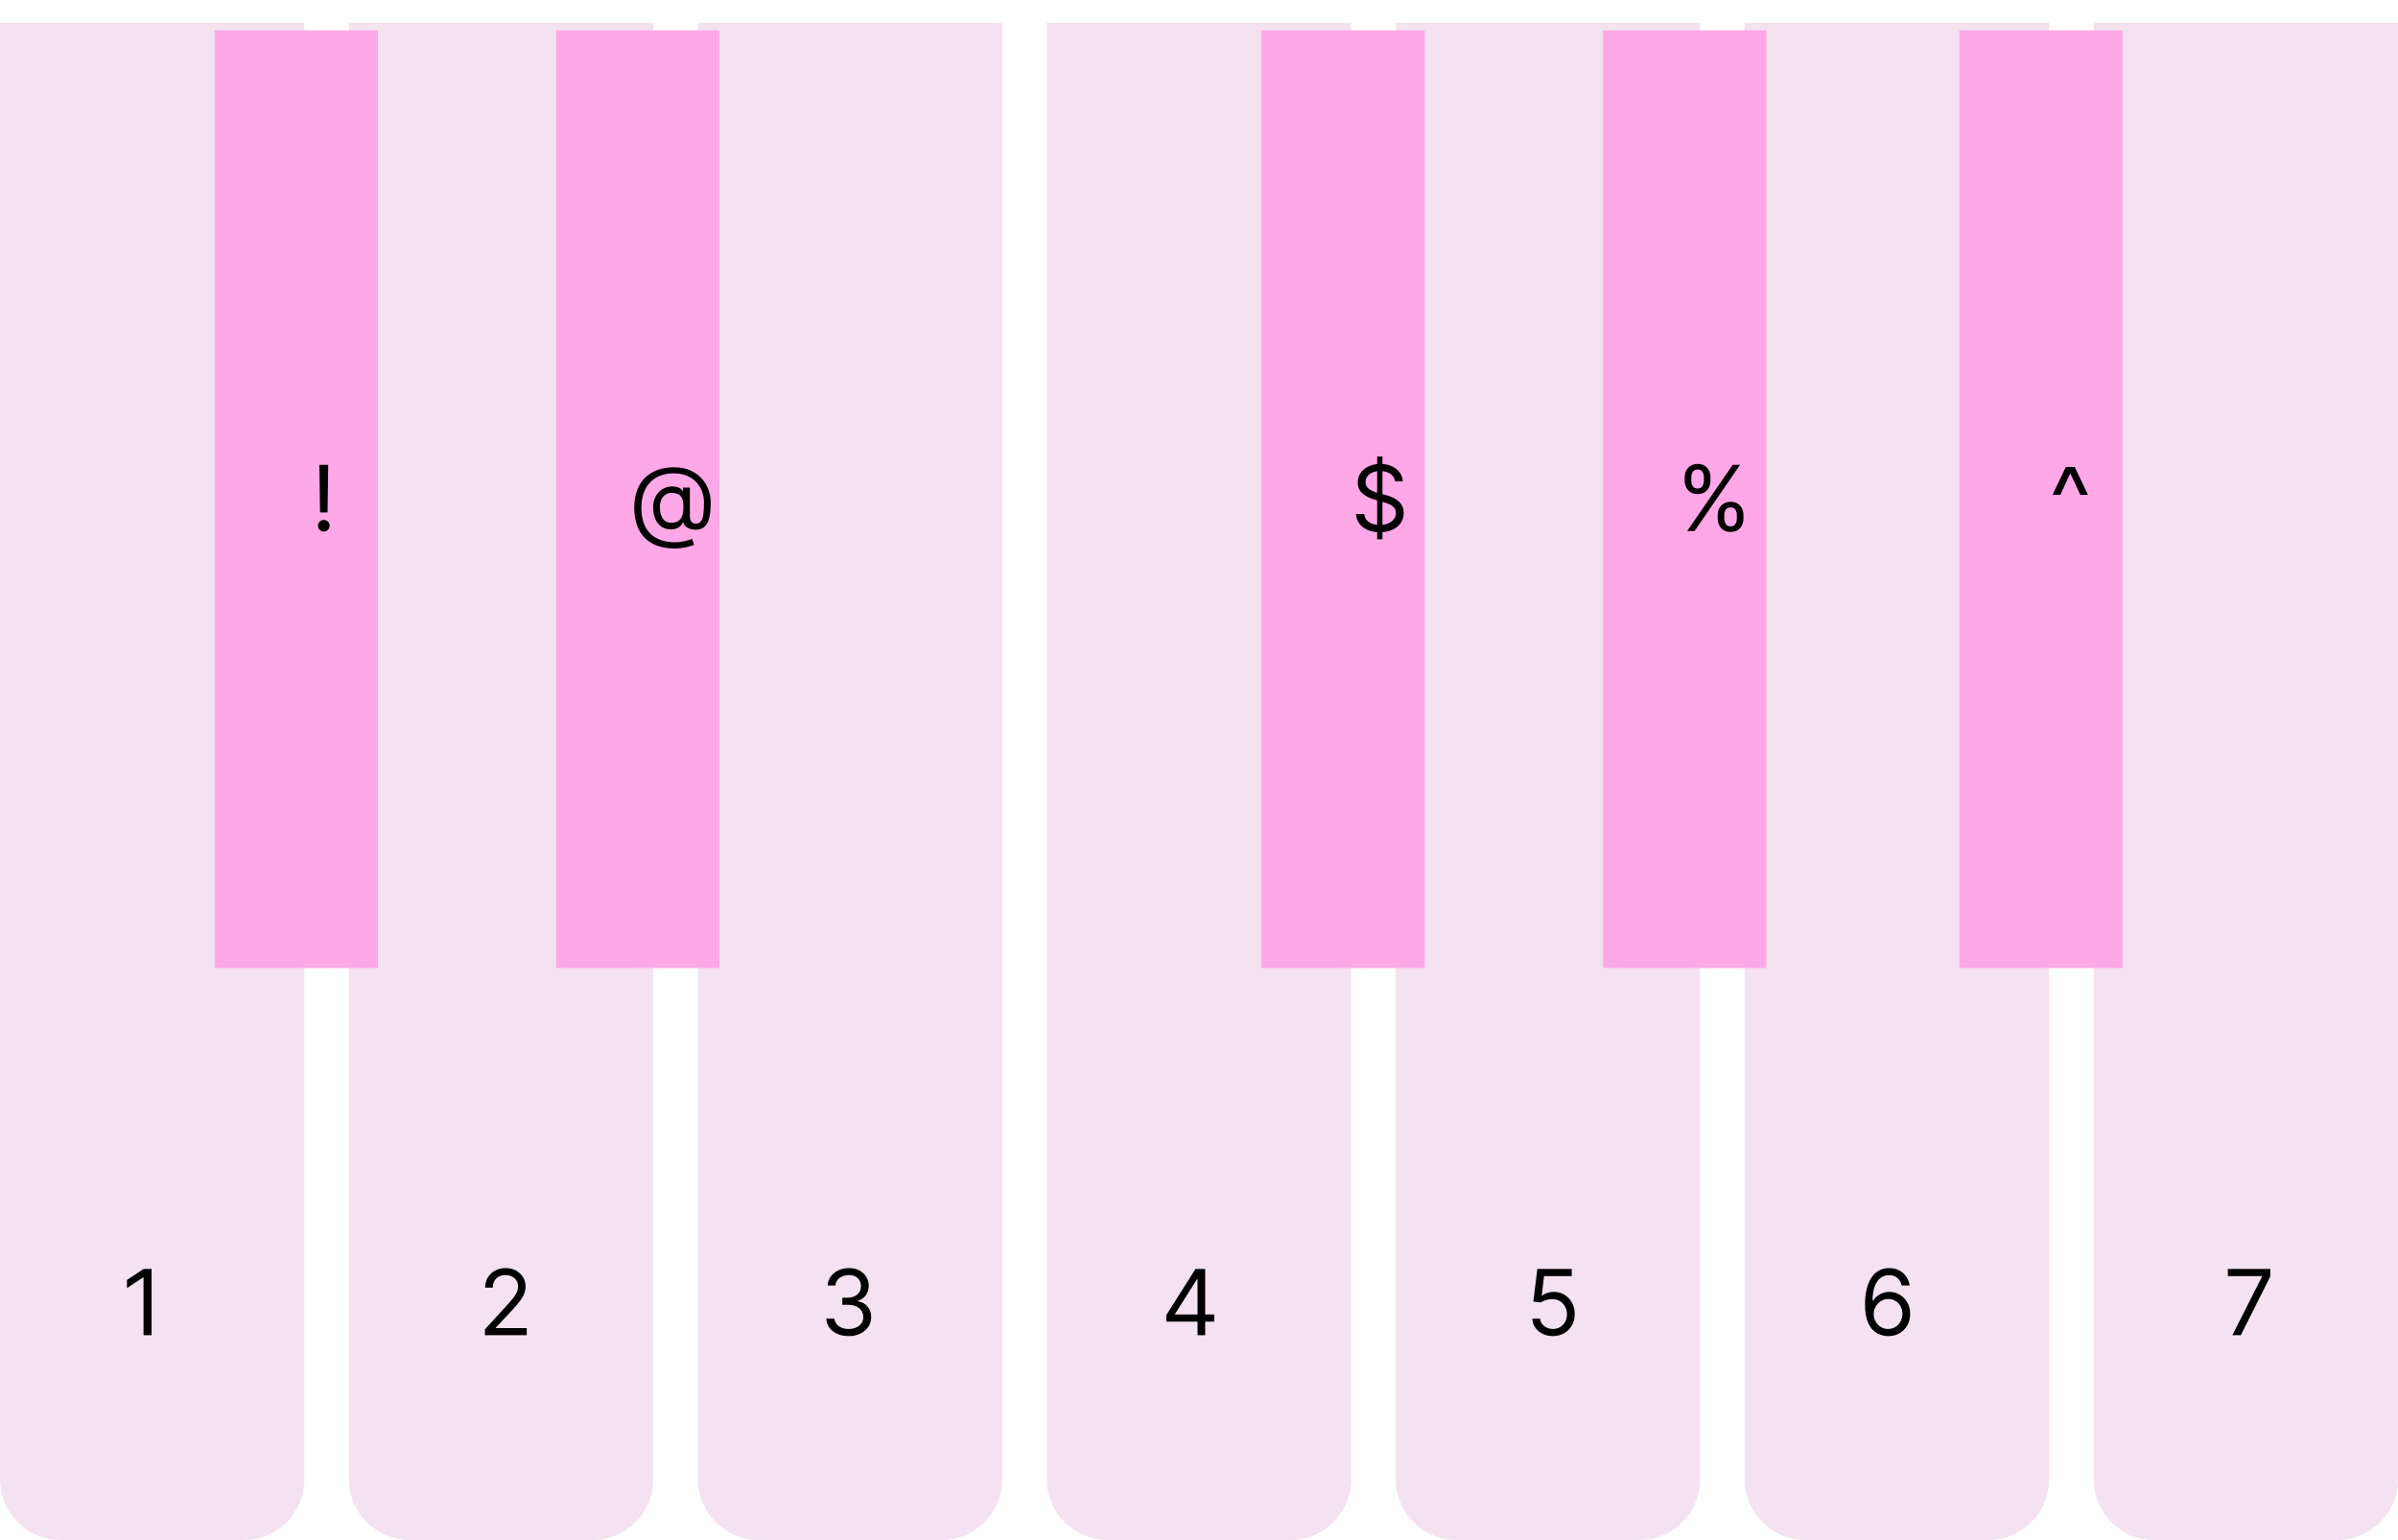 <svg width="316" height="203" viewBox="0 0 316 203" fill="none" xmlns="http://www.w3.org/2000/svg">
<g id="octaveOne">
<g id="cOne">
<path id="Rectangle 43" d="M0 3H40.111V195C40.111 199.418 36.53 203 32.111 203H8C3.582 203 0 199.418 0 195V3Z" fill="#F5E2F0"/>
<path id="1" d="M19.972 167.273V176H18.915V168.381H18.864L16.733 169.795V168.722L18.915 167.273H19.972Z" fill="black"/>
</g>
<g id="dOne">
<path id="Rectangle 39" d="M45.981 3H86.093V195C86.093 199.418 82.511 203 78.093 203H53.981C49.563 203 45.981 199.418 45.981 195V3Z" fill="#F5E2F0"/>
<path id="2" d="M63.903 176V175.233L66.784 172.08C67.122 171.71 67.401 171.389 67.619 171.116C67.838 170.841 68 170.582 68.105 170.341C68.213 170.097 68.267 169.841 68.267 169.574C68.267 169.267 68.193 169.001 68.046 168.777C67.901 168.553 67.702 168.379 67.449 168.257C67.196 168.135 66.912 168.074 66.597 168.074C66.261 168.074 65.969 168.143 65.719 168.283C65.472 168.419 65.28 168.611 65.144 168.858C65.01 169.105 64.943 169.395 64.943 169.727H63.938C63.938 169.216 64.055 168.767 64.291 168.381C64.527 167.994 64.848 167.693 65.254 167.477C65.663 167.261 66.122 167.153 66.631 167.153C67.142 167.153 67.595 167.261 67.99 167.477C68.385 167.693 68.695 167.984 68.919 168.351C69.144 168.717 69.256 169.125 69.256 169.574C69.256 169.895 69.197 170.209 69.081 170.516C68.967 170.82 68.769 171.159 68.484 171.534C68.203 171.906 67.812 172.361 67.312 172.898L65.352 174.994V175.062H69.409V176H63.903Z" fill="black"/>
</g>
<g id="eOne">
<path id="Rectangle 41" d="M91.963 3H132.074V195C132.074 199.418 128.493 203 124.074 203H99.963C95.545 203 91.963 199.418 91.963 195V3Z" fill="#F5E2F0"/>
<path id="3" d="M111.852 176.119C111.29 176.119 110.788 176.023 110.348 175.83C109.911 175.636 109.563 175.368 109.304 175.024C109.048 174.678 108.909 174.276 108.886 173.818H109.96C109.983 174.099 110.08 174.342 110.25 174.547C110.42 174.749 110.643 174.905 110.919 175.016C111.195 175.126 111.5 175.182 111.835 175.182C112.21 175.182 112.543 175.116 112.832 174.986C113.122 174.855 113.349 174.673 113.514 174.44C113.679 174.207 113.761 173.938 113.761 173.631C113.761 173.31 113.682 173.027 113.523 172.783C113.364 172.536 113.131 172.342 112.824 172.203C112.517 172.064 112.142 171.994 111.699 171.994H111V171.057H111.699C112.045 171.057 112.349 170.994 112.611 170.869C112.875 170.744 113.081 170.568 113.229 170.341C113.379 170.114 113.455 169.847 113.455 169.54C113.455 169.244 113.389 168.987 113.259 168.768C113.128 168.55 112.943 168.379 112.705 168.257C112.469 168.135 112.19 168.074 111.869 168.074C111.568 168.074 111.284 168.129 111.017 168.24C110.753 168.348 110.537 168.506 110.369 168.713C110.202 168.918 110.111 169.165 110.097 169.455H109.074C109.091 168.997 109.229 168.597 109.487 168.253C109.746 167.906 110.084 167.636 110.501 167.443C110.922 167.25 111.384 167.153 111.886 167.153C112.426 167.153 112.889 167.263 113.276 167.482C113.662 167.697 113.959 167.983 114.166 168.338C114.374 168.693 114.477 169.077 114.477 169.489C114.477 169.98 114.348 170.399 114.089 170.746C113.834 171.092 113.486 171.332 113.045 171.466V171.534C113.597 171.625 114.027 171.859 114.337 172.237C114.646 172.612 114.801 173.077 114.801 173.631C114.801 174.105 114.672 174.531 114.413 174.909C114.158 175.284 113.808 175.58 113.365 175.795C112.922 176.011 112.418 176.119 111.852 176.119Z" fill="black"/>
</g>
<g id="fOne">
<path id="Rectangle 44" d="M137.944 3H178.055V195C178.055 199.418 174.474 203 170.055 203H145.944C141.526 203 137.944 199.418 137.944 195V3Z" fill="#F5E2F0"/>
<path id="4" d="M153.699 174.21V173.341L157.534 167.273H158.165V168.619H157.739L154.841 173.205V173.273H160.006V174.21H153.699ZM157.807 176V173.946V173.541V167.273H158.812V176H157.807Z" fill="black"/>
</g>
<g id="gOne">
<path id="Rectangle 40" d="M183.926 3H224.037V195C224.037 199.418 220.455 203 216.037 203H191.926C187.507 203 183.926 199.418 183.926 195V3Z" fill="#F5E2F0"/>
<path id="5" d="M204.631 176.119C204.131 176.119 203.68 176.02 203.28 175.821C202.879 175.622 202.558 175.349 202.317 175.003C202.075 174.656 201.943 174.261 201.92 173.818H202.943C202.983 174.213 203.162 174.54 203.48 174.798C203.801 175.054 204.185 175.182 204.631 175.182C204.989 175.182 205.307 175.098 205.585 174.93C205.866 174.763 206.087 174.533 206.246 174.24C206.408 173.945 206.489 173.611 206.489 173.239C206.489 172.858 206.405 172.518 206.237 172.22C206.072 171.919 205.845 171.682 205.555 171.509C205.266 171.335 204.935 171.247 204.562 171.244C204.295 171.241 204.021 171.283 203.74 171.368C203.459 171.45 203.227 171.557 203.045 171.688L202.057 171.568L202.585 167.273H207.119V168.21H203.472L203.165 170.784H203.216C203.395 170.642 203.619 170.524 203.889 170.43C204.159 170.337 204.44 170.29 204.733 170.29C205.267 170.29 205.743 170.418 206.161 170.673C206.581 170.926 206.911 171.273 207.149 171.713C207.391 172.153 207.511 172.656 207.511 173.222C207.511 173.778 207.386 174.276 207.136 174.713C206.889 175.148 206.548 175.491 206.114 175.744C205.679 175.994 205.185 176.119 204.631 176.119Z" fill="black"/>
</g>
<g id="aOne">
<path id="Rectangle 42" d="M229.907 3H270.018V195C270.018 199.418 266.437 203 262.018 203H237.907C233.489 203 229.907 199.418 229.907 195V3Z" fill="#F5E2F0"/>
<path id="6" d="M248.801 176.119C248.443 176.114 248.085 176.045 247.727 175.915C247.369 175.784 247.043 175.564 246.747 175.254C246.452 174.942 246.214 174.52 246.036 173.989C245.857 173.455 245.767 172.784 245.767 171.977C245.767 171.205 245.839 170.52 245.984 169.923C246.129 169.324 246.339 168.82 246.615 168.411C246.891 167.999 247.223 167.686 247.612 167.473C248.004 167.26 248.446 167.153 248.938 167.153C249.426 167.153 249.861 167.251 250.241 167.447C250.625 167.641 250.938 167.911 251.179 168.257C251.42 168.604 251.577 169.003 251.648 169.455H250.608C250.511 169.062 250.324 168.737 250.045 168.479C249.767 168.22 249.398 168.091 248.938 168.091C248.261 168.091 247.729 168.385 247.339 168.973C246.953 169.561 246.759 170.386 246.756 171.449H246.824C246.983 171.207 247.172 171.001 247.391 170.831C247.612 170.658 247.857 170.524 248.124 170.43C248.391 170.337 248.673 170.29 248.972 170.29C249.472 170.29 249.929 170.415 250.344 170.665C250.759 170.912 251.091 171.254 251.341 171.692C251.591 172.126 251.716 172.625 251.716 173.188C251.716 173.727 251.595 174.222 251.354 174.67C251.112 175.116 250.773 175.472 250.335 175.736C249.901 175.997 249.389 176.125 248.801 176.119ZM248.801 175.182C249.159 175.182 249.48 175.092 249.764 174.913C250.051 174.734 250.277 174.494 250.442 174.193C250.609 173.892 250.693 173.557 250.693 173.188C250.693 172.827 250.612 172.499 250.45 172.203C250.291 171.905 250.071 171.668 249.79 171.491C249.511 171.315 249.193 171.227 248.835 171.227C248.565 171.227 248.314 171.281 248.081 171.389C247.848 171.494 247.643 171.639 247.467 171.824C247.294 172.009 247.158 172.22 247.058 172.459C246.959 172.695 246.909 172.943 246.909 173.205C246.909 173.551 246.99 173.875 247.152 174.176C247.317 174.477 247.541 174.72 247.825 174.905C248.112 175.089 248.438 175.182 248.801 175.182Z" fill="black"/>
</g>
<g id="bOne">
<path id="Rectangle 45" d="M275.889 3H316V195C316 199.418 312.418 203 308 203H283.889C279.47 203 275.889 199.418 275.889 195V3Z" fill="#F5E2F0"/>
<path id="7" d="M294.176 176L298.08 168.278V168.21H293.58V167.273H299.17V168.261L295.284 176H294.176Z" fill="black"/>
</g>
<g id="cSharpOne">
<g id="Rectangle 48" filter="url(#filter0_d_130_209)">
<rect x="32.285" y="3" width="21.523" height="123.596" fill="#FFA8E7"/>
</g>
<path id="!" d="M43.25 61.273L43.165 67.546H42.176L42.091 61.273H43.25ZM42.67 70.068C42.46 70.068 42.28 69.993 42.129 69.842C41.979 69.692 41.903 69.511 41.903 69.301C41.903 69.091 41.979 68.91 42.129 68.76C42.28 68.609 42.46 68.534 42.67 68.534C42.881 68.534 43.061 68.609 43.212 68.76C43.362 68.91 43.438 69.091 43.438 69.301C43.438 69.44 43.402 69.568 43.331 69.685C43.263 69.801 43.17 69.895 43.054 69.966C42.94 70.034 42.812 70.068 42.67 70.068Z" fill="black"/>
</g>
<g id="aSharpOne">
<g id="Rectangle 50" filter="url(#filter1_d_130_209)">
<rect x="262.192" y="3" width="21.523" height="123.596" fill="#FFA8E7"/>
</g>
<path id="^" d="M272.659 62.023H272.966V62.449H272.659V62.023ZM270.477 65.227L272.233 61.545H273.392L275.148 65.227H274.142L272.761 62.278H272.864L271.5 65.227H270.477Z" fill="black"/>
</g>
<g id="dSharpOne">
<g id="Rectangle 46" filter="url(#filter2_d_130_209)">
<rect x="77.287" y="3" width="21.523" height="123.596" fill="#FFA8E7"/>
</g>
<path id="@" d="M88.949 72.301C88.079 72.301 87.311 72.182 86.644 71.943C85.976 71.707 85.415 71.359 84.96 70.899C84.506 70.439 84.162 69.875 83.929 69.207C83.696 68.54 83.579 67.776 83.579 66.915C83.579 66.082 83.697 65.338 83.933 64.682C84.172 64.026 84.517 63.469 84.969 63.011C85.423 62.551 85.974 62.2 86.622 61.959C87.273 61.717 88.008 61.597 88.829 61.597C89.628 61.597 90.327 61.727 90.926 61.989C91.528 62.247 92.031 62.598 92.435 63.041C92.841 63.481 93.145 63.977 93.347 64.528C93.551 65.079 93.653 65.648 93.653 66.233C93.653 66.645 93.633 67.062 93.594 67.486C93.554 67.909 93.47 68.298 93.342 68.653C93.215 69.006 93.017 69.29 92.75 69.506C92.486 69.722 92.128 69.829 91.676 69.829C91.477 69.829 91.258 69.798 91.02 69.736C90.781 69.673 90.57 69.57 90.385 69.425C90.2 69.28 90.091 69.085 90.057 68.841H90.006C89.938 69.006 89.832 69.162 89.69 69.31C89.551 69.457 89.368 69.575 89.141 69.663C88.916 69.751 88.642 69.79 88.318 69.778C87.949 69.764 87.624 69.682 87.342 69.531C87.061 69.378 86.825 69.171 86.635 68.909C86.447 68.645 86.305 68.34 86.209 67.993C86.115 67.644 86.068 67.267 86.068 66.864C86.068 66.48 86.125 66.129 86.239 65.811C86.352 65.493 86.51 65.215 86.712 64.976C86.916 64.737 87.155 64.547 87.428 64.405C87.703 64.26 88 64.171 88.318 64.136C88.602 64.108 88.861 64.121 89.094 64.175C89.327 64.226 89.519 64.304 89.669 64.409C89.82 64.511 89.915 64.625 89.954 64.75H90.006V64.273H90.909V68.125C90.909 68.364 90.976 68.574 91.109 68.756C91.243 68.938 91.438 69.028 91.693 69.028C91.983 69.028 92.204 68.929 92.358 68.73C92.514 68.531 92.621 68.224 92.678 67.81C92.737 67.395 92.767 66.864 92.767 66.216C92.767 65.835 92.715 65.46 92.609 65.091C92.507 64.719 92.351 64.371 92.141 64.047C91.933 63.723 91.671 63.438 91.352 63.19C91.034 62.943 90.66 62.75 90.231 62.611C89.805 62.469 89.321 62.398 88.778 62.398C88.111 62.398 87.513 62.501 86.984 62.709C86.459 62.913 86.011 63.213 85.642 63.608C85.276 64 84.996 64.477 84.803 65.04C84.612 65.599 84.517 66.236 84.517 66.949C84.517 67.673 84.612 68.317 84.803 68.879C84.996 69.442 85.28 69.916 85.655 70.303C86.033 70.689 86.5 70.981 87.057 71.18C87.614 71.382 88.256 71.483 88.983 71.483C89.296 71.483 89.604 71.453 89.908 71.394C90.212 71.334 90.48 71.269 90.713 71.197C90.946 71.126 91.114 71.074 91.216 71.04L91.454 71.824C91.278 71.898 91.048 71.972 90.764 72.046C90.483 72.119 90.182 72.18 89.861 72.229C89.543 72.277 89.239 72.301 88.949 72.301ZM88.454 68.909C88.835 68.909 89.144 68.832 89.379 68.679C89.615 68.526 89.787 68.294 89.895 67.984C90.003 67.675 90.057 67.284 90.057 66.812C90.057 66.335 89.997 65.963 89.878 65.696C89.758 65.429 89.582 65.242 89.349 65.133C89.117 65.026 88.829 64.972 88.489 64.972C88.165 64.972 87.888 65.057 87.658 65.227C87.43 65.395 87.256 65.619 87.133 65.901C87.014 66.179 86.954 66.483 86.954 66.812C86.954 67.176 87.003 67.519 87.099 67.84C87.196 68.158 87.354 68.416 87.572 68.615C87.791 68.811 88.085 68.909 88.454 68.909Z" fill="black"/>
</g>
<g id="fSharpOne">
<g id="Rectangle 49" filter="url(#filter3_d_130_209)">
<rect x="170.229" y="3" width="21.523" height="123.596" fill="#FFA8E7"/>
</g>
<path id="$" d="M181.477 71.091V60.182H182.176V71.091H181.477ZM183.83 63.455C183.778 63.023 183.571 62.688 183.207 62.449C182.844 62.21 182.398 62.091 181.869 62.091C181.483 62.091 181.145 62.153 180.855 62.278C180.568 62.403 180.344 62.575 180.182 62.794C180.023 63.013 179.943 63.261 179.943 63.54C179.943 63.773 179.999 63.973 180.109 64.141C180.223 64.305 180.368 64.443 180.544 64.554C180.72 64.662 180.905 64.751 181.098 64.822C181.291 64.891 181.469 64.946 181.631 64.989L182.517 65.227C182.744 65.287 182.997 65.369 183.276 65.474C183.557 65.579 183.825 65.723 184.081 65.905C184.339 66.084 184.553 66.314 184.72 66.595C184.888 66.876 184.972 67.222 184.972 67.631C184.972 68.102 184.848 68.528 184.601 68.909C184.357 69.29 183.999 69.592 183.527 69.817C183.058 70.041 182.489 70.153 181.818 70.153C181.193 70.153 180.652 70.053 180.195 69.851C179.74 69.649 179.382 69.368 179.121 69.007C178.862 68.646 178.716 68.227 178.682 67.75H179.773C179.801 68.079 179.912 68.352 180.105 68.568C180.301 68.781 180.548 68.94 180.847 69.046C181.148 69.148 181.472 69.199 181.818 69.199C182.222 69.199 182.584 69.133 182.905 69.003C183.226 68.869 183.48 68.685 183.668 68.449C183.855 68.21 183.949 67.932 183.949 67.614C183.949 67.324 183.868 67.088 183.706 66.906C183.544 66.724 183.331 66.577 183.067 66.463C182.803 66.349 182.517 66.25 182.21 66.165L181.136 65.858C180.455 65.662 179.915 65.382 179.517 65.019C179.119 64.655 178.92 64.179 178.92 63.591C178.92 63.102 179.053 62.676 179.317 62.312C179.584 61.946 179.942 61.662 180.391 61.46C180.842 61.256 181.347 61.153 181.903 61.153C182.466 61.153 182.966 61.254 183.403 61.456C183.841 61.655 184.188 61.928 184.443 62.274C184.702 62.621 184.838 63.014 184.852 63.455H183.83Z" fill="black"/>
</g>
<g id="gSharpOne">
<g id="Rectangle 47" filter="url(#filter4_d_130_209)">
<rect x="215.232" y="3" width="21.523" height="123.596" fill="#FFA8E7"/>
</g>
<path id="%" d="M226.352 68.364V67.903C226.352 67.585 226.418 67.294 226.548 67.03C226.682 66.763 226.875 66.55 227.128 66.391C227.384 66.229 227.693 66.148 228.057 66.148C228.426 66.148 228.736 66.229 228.986 66.391C229.236 66.55 229.425 66.763 229.553 67.03C229.68 67.294 229.744 67.585 229.744 67.903V68.364C229.744 68.682 229.679 68.974 229.548 69.242C229.42 69.506 229.23 69.719 228.977 69.881C228.727 70.04 228.42 70.119 228.057 70.119C227.688 70.119 227.376 70.04 227.124 69.881C226.871 69.719 226.679 69.506 226.548 69.242C226.418 68.974 226.352 68.682 226.352 68.364ZM227.222 67.903V68.364C227.222 68.628 227.284 68.865 227.409 69.075C227.534 69.283 227.75 69.386 228.057 69.386C228.355 69.386 228.565 69.283 228.688 69.075C228.812 68.865 228.875 68.628 228.875 68.364V67.903C228.875 67.639 228.815 67.403 228.696 67.196C228.577 66.986 228.364 66.881 228.057 66.881C227.759 66.881 227.544 66.986 227.413 67.196C227.286 67.403 227.222 67.639 227.222 67.903ZM222.006 63.369V62.909C222.006 62.591 222.071 62.3 222.202 62.035C222.335 61.769 222.528 61.555 222.781 61.396C223.037 61.234 223.347 61.153 223.71 61.153C224.08 61.153 224.389 61.234 224.639 61.396C224.889 61.555 225.078 61.769 225.206 62.035C225.334 62.3 225.398 62.591 225.398 62.909V63.369C225.398 63.688 225.332 63.98 225.202 64.247C225.074 64.511 224.884 64.724 224.631 64.886C224.381 65.046 224.074 65.125 223.71 65.125C223.341 65.125 223.03 65.046 222.777 64.886C222.524 64.724 222.332 64.511 222.202 64.247C222.071 63.98 222.006 63.688 222.006 63.369ZM222.875 62.909V63.369C222.875 63.633 222.938 63.871 223.062 64.081C223.188 64.288 223.403 64.392 223.71 64.392C224.009 64.392 224.219 64.288 224.341 64.081C224.466 63.871 224.528 63.633 224.528 63.369V62.909C224.528 62.645 224.469 62.409 224.349 62.202C224.23 61.992 224.017 61.886 223.71 61.886C223.412 61.886 223.197 61.992 223.067 62.202C222.939 62.409 222.875 62.645 222.875 62.909ZM222.33 70L228.33 61.273H229.301L223.301 70H222.33Z" fill="black"/>
</g>
</g>
<defs>
<filter id="filter0_d_130_209" x="24.285" y="0" width="29.523" height="131.596" filterUnits="userSpaceOnUse" color-interpolation-filters="sRGB">
<feFlood flood-opacity="0" result="BackgroundImageFix"/>
<feColorMatrix in="SourceAlpha" type="matrix" values="0 0 0 0 0 0 0 0 0 0 0 0 0 0 0 0 0 0 127 0" result="hardAlpha"/>
<feOffset dx="-4" dy="1"/>
<feGaussianBlur stdDeviation="2"/>
<feComposite in2="hardAlpha" operator="out"/>
<feColorMatrix type="matrix" values="0 0 0 0 0 0 0 0 0 0 0 0 0 0 0 0 0 0 0.25 0"/>
<feBlend mode="normal" in2="BackgroundImageFix" result="effect1_dropShadow_130_209"/>
<feBlend mode="normal" in="SourceGraphic" in2="effect1_dropShadow_130_209" result="shape"/>
</filter>
<filter id="filter1_d_130_209" x="254.192" y="0" width="29.523" height="131.596" filterUnits="userSpaceOnUse" color-interpolation-filters="sRGB">
<feFlood flood-opacity="0" result="BackgroundImageFix"/>
<feColorMatrix in="SourceAlpha" type="matrix" values="0 0 0 0 0 0 0 0 0 0 0 0 0 0 0 0 0 0 127 0" result="hardAlpha"/>
<feOffset dx="-4" dy="1"/>
<feGaussianBlur stdDeviation="2"/>
<feComposite in2="hardAlpha" operator="out"/>
<feColorMatrix type="matrix" values="0 0 0 0 0 0 0 0 0 0 0 0 0 0 0 0 0 0 0.25 0"/>
<feBlend mode="normal" in2="BackgroundImageFix" result="effect1_dropShadow_130_209"/>
<feBlend mode="normal" in="SourceGraphic" in2="effect1_dropShadow_130_209" result="shape"/>
</filter>
<filter id="filter2_d_130_209" x="69.287" y="0" width="29.523" height="131.596" filterUnits="userSpaceOnUse" color-interpolation-filters="sRGB">
<feFlood flood-opacity="0" result="BackgroundImageFix"/>
<feColorMatrix in="SourceAlpha" type="matrix" values="0 0 0 0 0 0 0 0 0 0 0 0 0 0 0 0 0 0 127 0" result="hardAlpha"/>
<feOffset dx="-4" dy="1"/>
<feGaussianBlur stdDeviation="2"/>
<feComposite in2="hardAlpha" operator="out"/>
<feColorMatrix type="matrix" values="0 0 0 0 0 0 0 0 0 0 0 0 0 0 0 0 0 0 0.25 0"/>
<feBlend mode="normal" in2="BackgroundImageFix" result="effect1_dropShadow_130_209"/>
<feBlend mode="normal" in="SourceGraphic" in2="effect1_dropShadow_130_209" result="shape"/>
</filter>
<filter id="filter3_d_130_209" x="162.229" y="0" width="29.523" height="131.596" filterUnits="userSpaceOnUse" color-interpolation-filters="sRGB">
<feFlood flood-opacity="0" result="BackgroundImageFix"/>
<feColorMatrix in="SourceAlpha" type="matrix" values="0 0 0 0 0 0 0 0 0 0 0 0 0 0 0 0 0 0 127 0" result="hardAlpha"/>
<feOffset dx="-4" dy="1"/>
<feGaussianBlur stdDeviation="2"/>
<feComposite in2="hardAlpha" operator="out"/>
<feColorMatrix type="matrix" values="0 0 0 0 0 0 0 0 0 0 0 0 0 0 0 0 0 0 0.25 0"/>
<feBlend mode="normal" in2="BackgroundImageFix" result="effect1_dropShadow_130_209"/>
<feBlend mode="normal" in="SourceGraphic" in2="effect1_dropShadow_130_209" result="shape"/>
</filter>
<filter id="filter4_d_130_209" x="207.232" y="0" width="29.523" height="131.596" filterUnits="userSpaceOnUse" color-interpolation-filters="sRGB">
<feFlood flood-opacity="0" result="BackgroundImageFix"/>
<feColorMatrix in="SourceAlpha" type="matrix" values="0 0 0 0 0 0 0 0 0 0 0 0 0 0 0 0 0 0 127 0" result="hardAlpha"/>
<feOffset dx="-4" dy="1"/>
<feGaussianBlur stdDeviation="2"/>
<feComposite in2="hardAlpha" operator="out"/>
<feColorMatrix type="matrix" values="0 0 0 0 0 0 0 0 0 0 0 0 0 0 0 0 0 0 0.25 0"/>
<feBlend mode="normal" in2="BackgroundImageFix" result="effect1_dropShadow_130_209"/>
<feBlend mode="normal" in="SourceGraphic" in2="effect1_dropShadow_130_209" result="shape"/>
</filter>
</defs>
</svg>
